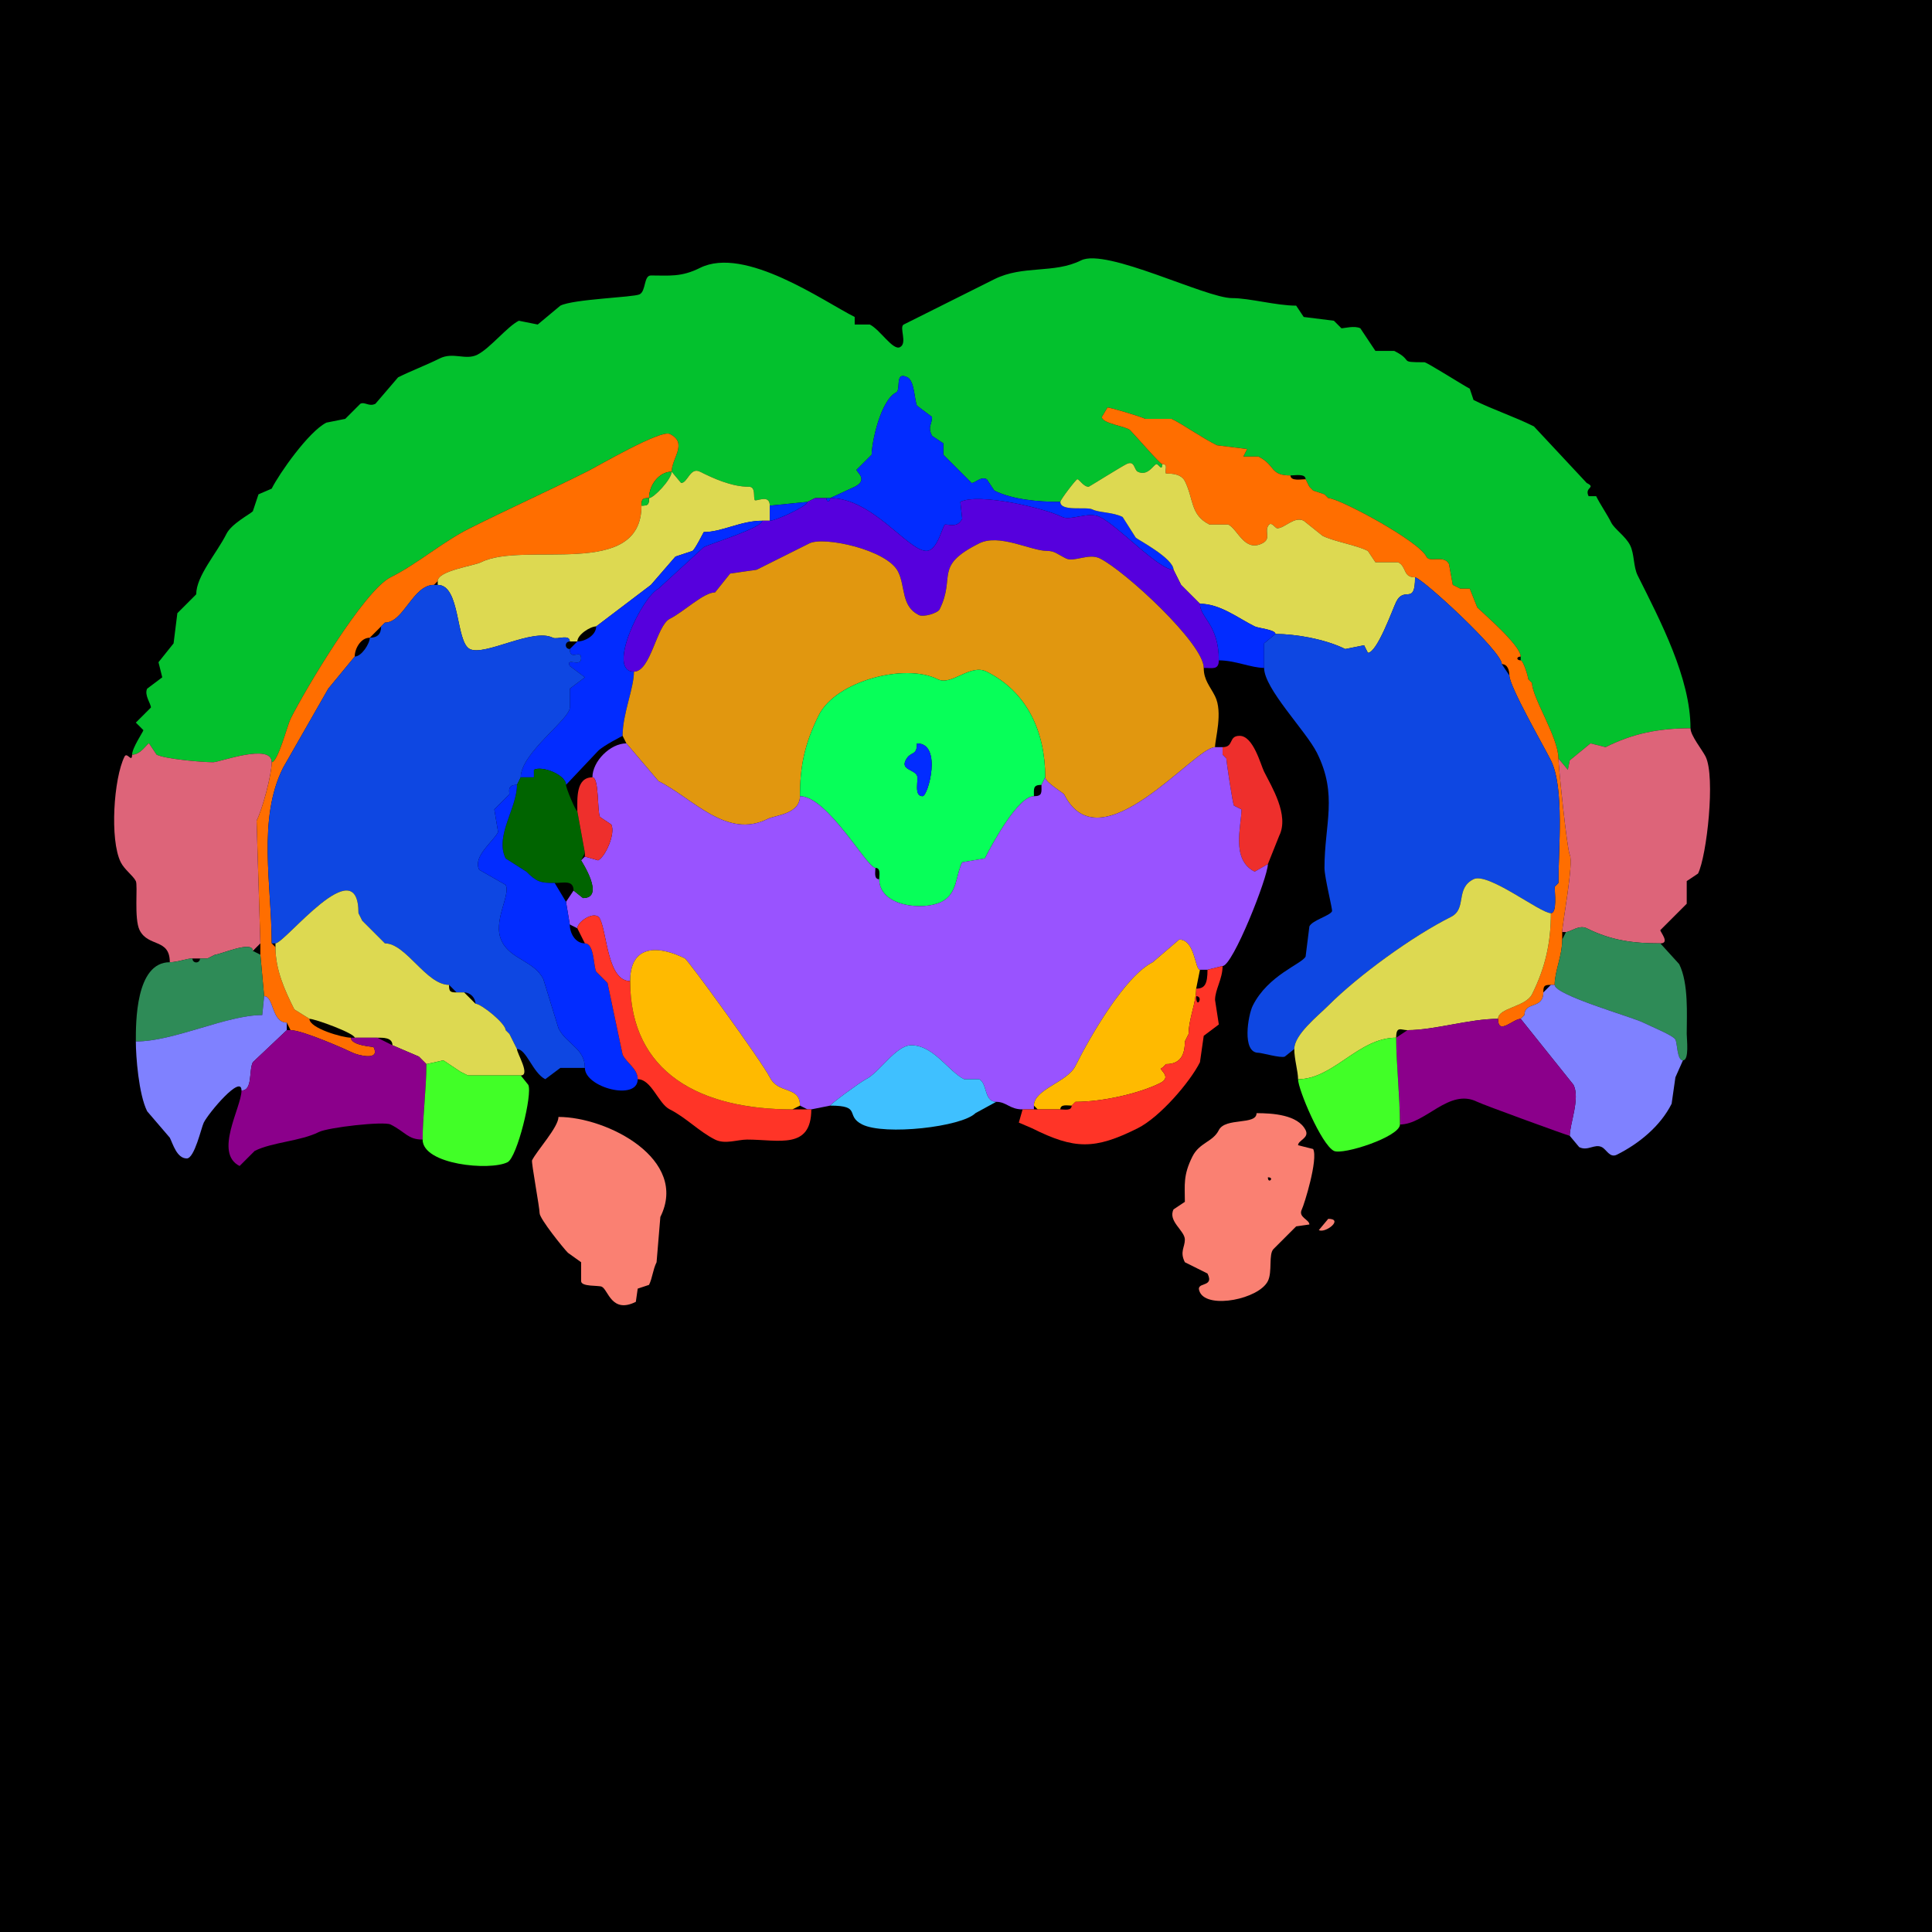 <?xml version="1.0" encoding="UTF-8"?>
<svg xmlns="http://www.w3.org/2000/svg" xmlns:xlink="http://www.w3.org/1999/xlink" width="430px" height="430px" viewBox="0 0 430 430" version="1.1">
<g id="surface1">
<rect x="0" y="0" width="430" height="430" style="fill:rgb(0%,0%,0%);fill-opacity:1;stroke:none;"/>
<path style=" stroke:none;fill-rule:nonzero;fill:rgb(1.176%,75.686%,17.647%);fill-opacity:1;" d="M 29.395 167.969 C 31.395 167.969 32.727 165.449 33.172 165.449 L 34.852 167.969 C 36.777 168.93 44.906 169.648 47.453 169.648 C 48.871 169.648 60.469 165.301 60.469 169.648 C 61.859 169.648 63.973 161.379 64.668 159.992 C 67.887 153.551 81.008 131.453 86.922 128.496 C 92.965 125.477 98.414 120.652 104.562 117.578 C 113.098 113.309 122.023 109.266 130.594 104.98 C 133 103.777 147.047 95.57 149.07 96.582 C 153.188 98.641 149.492 101.887 149.492 104.98 C 149.492 104.98 151.594 107.5 151.594 107.5 C 153.055 107.5 153.602 103.883 155.789 104.98 C 158.574 106.371 162.734 108.34 166.711 108.34 C 168.234 108.34 167.648 110.637 167.969 111.281 C 168.203 111.75 171.328 109.844 171.328 112.539 C 171.328 112.539 179.727 111.699 179.727 111.699 C 179.727 111.699 181.406 110.859 181.406 110.859 C 182.527 110.859 182.805 110.859 183.926 110.859 C 183.926 110.859 184.766 110.859 184.766 110.859 C 184.766 110.859 190.227 108.34 190.227 108.34 C 193.328 106.789 190.645 105.09 190.645 104.562 C 190.645 104.562 194.004 101.203 194.004 101.203 C 194.004 98.512 195.984 89.082 199.461 87.344 C 200.594 86.777 199.023 82.504 201.984 83.984 C 203.547 84.766 203.555 89.227 204.082 90.281 C 204.082 90.281 207.441 92.805 207.441 92.805 C 207.441 94.543 206.383 94.883 207.441 97 C 207.441 97 209.961 98.68 209.961 98.68 C 209.961 98.68 209.961 101.203 209.961 101.203 C 209.961 101.203 216.258 107.5 216.258 107.5 C 217.098 107.5 218.258 105.98 219.617 106.66 C 219.617 106.66 221.297 109.18 221.297 109.18 C 225.367 111.215 231.082 111.699 235.996 111.699 C 235.996 111.215 239.488 106.66 239.773 106.66 C 240.234 106.66 241.121 108.34 242.297 108.34 C 242.383 108.34 249.477 103.91 250.695 103.301 C 252.59 102.352 252.375 104.562 253.211 104.98 C 255.504 106.125 256.789 103.301 257.414 103.301 C 257.863 103.301 258.672 105.016 258.672 103.301 C 258.207 103.301 252.523 96.734 251.531 95.742 C 250.672 94.879 245.234 94.262 245.234 92.805 C 245.234 92.805 246.492 90.703 246.492 90.703 C 246.738 90.582 253.742 92.648 254.891 93.223 C 254.891 93.223 260.773 93.223 260.773 93.223 C 263.59 94.633 267.355 97.355 270.852 99.102 C 270.852 99.102 277.57 99.941 277.57 99.941 C 277.57 99.941 276.727 101.621 276.727 101.621 C 276.727 101.621 280.086 101.621 280.086 101.621 C 283.969 103.559 282.547 105.82 287.227 105.82 C 288.188 105.82 290.586 105.336 290.586 106.66 C 290.586 106.66 291.426 108.34 291.426 108.34 C 291.426 108.34 292.266 109.18 292.266 109.18 C 292.266 109.18 294.785 110.02 294.785 110.02 C 294.785 110.02 295.625 110.859 295.625 110.859 C 297.984 110.859 315.688 120.332 317.461 123.875 C 318.207 125.371 321.406 123.367 322.5 125.555 C 322.5 125.555 323.34 130.176 323.34 130.176 C 323.34 130.176 325.02 131.016 325.02 131.016 C 325.02 131.016 327.117 131.016 327.117 131.016 C 327.117 131.016 328.797 135.215 328.797 135.215 C 329.938 136.352 338.457 143.629 338.457 146.133 C 338.457 146.133 338.457 146.973 338.457 146.973 C 339.02 146.973 340.137 150.609 340.137 151.172 C 340.137 151.172 340.977 152.012 340.977 152.012 C 340.977 155.211 346.855 164.152 346.855 168.809 C 346.855 168.809 348.953 171.328 348.953 171.328 C 348.953 171.328 349.375 169.227 349.375 169.227 C 349.375 169.227 353.992 165.449 353.992 165.449 C 353.992 165.449 357.352 166.289 357.352 166.289 C 363.324 163.301 369 162.09 376.25 162.09 C 376.25 150.984 369.621 138.336 364.492 128.078 C 363.516 126.121 363.777 123.285 362.812 121.359 C 361.816 119.363 359.328 117.746 358.613 116.32 C 357.672 114.434 356.223 112.379 355.254 110.438 C 355.254 110.438 353.574 110.438 353.574 110.438 C 352.543 108.379 355.383 108.613 353.156 107.5 C 353.156 107.5 341.398 94.902 341.398 94.902 C 337.043 92.727 332.234 91.16 327.961 89.023 C 327.961 89.023 327.117 86.504 327.117 86.504 C 325.82 85.855 317.574 80.625 317.039 80.625 C 310.957 80.625 314.863 80.375 310.32 78.105 C 310.32 78.105 306.125 78.105 306.125 78.105 C 306.125 78.105 302.766 73.066 302.766 73.066 C 301.48 72.426 299.168 73.066 298.562 73.066 C 298.562 73.066 296.883 71.387 296.883 71.387 C 296.883 71.387 290.164 70.547 290.164 70.547 C 290.164 70.547 288.484 68.027 288.484 68.027 C 284.043 68.027 278.133 66.348 274.211 66.348 C 268.359 66.348 246.223 55.145 240.617 57.949 C 234.559 60.977 227.715 58.941 221.297 62.148 C 214.883 65.355 207.918 68.84 201.141 72.227 C 200.047 72.773 202.043 76.395 200.305 77.266 C 198.711 78.062 195.926 73.398 193.586 72.227 C 193.586 72.227 190.227 72.227 190.227 72.227 C 190.227 72.227 190.227 70.547 190.227 70.547 C 183.441 67.156 165.797 54.625 155.789 59.629 C 151.621 61.715 148.945 61.309 144.875 61.309 C 143.242 61.309 143.812 64.777 142.352 65.508 C 140.992 66.188 127.676 66.547 124.719 68.027 C 124.719 68.027 119.68 72.227 119.68 72.227 C 119.68 72.227 115.477 71.387 115.477 71.387 C 112.875 72.688 109.066 77.531 106.242 78.945 C 103.609 80.262 100.867 78.273 97.844 79.785 C 94.777 81.316 91.547 82.512 88.602 83.984 C 88.602 83.984 83.562 89.863 83.562 89.863 C 82.109 90.59 81.211 89.359 80.203 89.863 C 80.203 89.863 76.844 93.223 76.844 93.223 C 76.844 93.223 72.648 94.062 72.648 94.062 C 68.707 96.031 62.156 105.387 60.469 108.758 C 60.469 108.758 57.531 110.02 57.531 110.02 C 57.531 110.02 56.27 113.797 56.27 113.797 C 55.594 114.473 51.535 116.547 50.391 118.836 C 48.238 123.145 43.672 128.203 43.672 132.273 C 43.672 132.273 39.473 136.477 39.473 136.477 C 39.473 136.477 38.633 143.195 38.633 143.195 C 38.633 143.195 35.273 147.391 35.273 147.391 C 35.273 147.391 36.113 150.75 36.113 150.75 C 36.113 150.75 32.754 153.273 32.754 153.273 C 32.055 154.676 33.594 156.629 33.594 157.469 C 33.594 157.469 30.234 160.828 30.234 160.828 C 30.234 160.828 31.914 162.508 31.914 162.508 C 31.914 162.801 29.395 166.477 29.395 167.969 Z M 29.395 167.969 "/>
<path style=" stroke:none;fill-rule:nonzero;fill:rgb(0.784%,17.255%,100%);fill-opacity:1;" d="M 235.996 111.699 C 235.996 113.941 241.77 112.695 243.133 113.379 C 244.617 114.121 247.656 113.961 249.852 115.059 L 252.793 119.68 C 253.188 120.074 261.191 124.27 261.191 126.816 C 257.848 126.816 248.953 117.129 244.812 115.059 C 242.242 113.773 238.266 115.984 236.414 115.059 C 232.402 113.051 217.816 109.66 213.742 111.699 C 213.742 111.699 214.16 115.477 214.16 115.477 C 213.16 117.477 211.316 116.738 210.383 116.738 C 209.805 116.738 208.762 122.617 206.18 122.617 C 202.047 122.617 194.25 110.859 184.766 110.859 C 184.766 110.859 190.227 108.34 190.227 108.34 C 193.328 106.789 190.645 105.09 190.645 104.562 C 190.645 104.562 194.004 101.203 194.004 101.203 C 194.004 98.512 195.984 89.082 199.461 87.344 C 200.594 86.777 199.023 82.504 201.984 83.984 C 203.547 84.766 203.555 89.227 204.082 90.281 C 204.082 90.281 207.441 92.805 207.441 92.805 C 207.441 94.543 206.383 94.883 207.441 97 C 207.441 97 209.961 98.68 209.961 98.68 C 209.961 98.68 209.961 101.203 209.961 101.203 C 209.961 101.203 216.258 107.5 216.258 107.5 C 217.098 107.5 218.258 105.98 219.617 106.66 C 219.617 106.66 221.297 109.18 221.297 109.18 C 225.367 111.215 231.082 111.699 235.996 111.699 Z M 235.996 111.699 "/>
<path style=" stroke:none;fill-rule:nonzero;fill:rgb(100%,43.137%,0%);fill-opacity:1;" d="M 333.418 226.758 C 333.418 230.562 336.762 226.758 338.457 226.758 C 338.457 226.758 339.297 225.918 339.297 225.918 C 339.297 222.82 343.496 224.703 343.496 220.879 C 343.496 219.41 343.707 219.199 345.176 219.199 C 345.176 219.199 346.016 219.199 346.016 219.199 C 346.016 216.152 347.695 212.824 347.695 209.121 C 347.695 209.121 347.695 207.441 347.695 207.441 C 347.695 205.695 350.297 192.07 349.375 190.227 C 348.77 189.012 346.855 170.508 346.855 168.809 C 346.855 164.152 340.977 155.211 340.977 152.012 C 340.977 152.012 340.137 151.172 340.137 151.172 C 340.137 150.609 339.02 146.973 338.457 146.973 C 337.461 146.973 337.461 146.133 338.457 146.133 C 338.457 143.629 329.938 136.352 328.797 135.215 C 328.797 135.215 327.117 131.016 327.117 131.016 C 327.117 131.016 325.02 131.016 325.02 131.016 C 325.02 131.016 323.34 130.176 323.34 130.176 C 323.34 130.176 322.5 125.555 322.5 125.555 C 321.406 123.367 318.207 125.371 317.461 123.875 C 315.688 120.332 297.984 110.859 295.625 110.859 C 295.625 110.859 294.785 110.02 294.785 110.02 C 294.785 110.02 292.266 109.18 292.266 109.18 C 292.266 109.18 291.426 108.34 291.426 108.34 C 291.426 108.34 290.586 106.66 290.586 106.66 C 289.625 106.66 287.227 107.145 287.227 105.82 C 282.547 105.82 283.969 103.559 280.086 101.621 C 280.086 101.621 276.727 101.621 276.727 101.621 C 276.727 101.621 277.57 99.941 277.57 99.941 C 277.57 99.941 270.852 99.102 270.852 99.102 C 267.355 97.355 263.59 94.633 260.773 93.223 C 260.773 93.223 254.891 93.223 254.891 93.223 C 253.742 92.648 246.738 90.582 246.492 90.703 C 246.492 90.703 245.234 92.805 245.234 92.805 C 245.234 94.262 250.672 94.879 251.531 95.742 C 252.523 96.734 258.207 103.301 258.672 103.301 C 260.152 103.301 259.125 104.629 259.512 105.398 C 259.539 105.457 262.707 105.074 263.711 107.078 C 265.719 111.094 264.883 114.594 269.172 116.738 C 269.172 116.738 273.367 116.738 273.367 116.738 C 275.527 117.816 276.961 122.922 280.93 120.938 C 282.93 119.938 281.492 118.547 282.188 117.156 C 282.902 115.73 283.742 117.578 284.289 117.578 C 285.934 117.578 288.051 114.84 290.164 115.898 C 290.164 115.898 294.367 119.258 294.367 119.258 C 296.934 120.543 301.734 121.262 304.445 122.617 C 304.445 122.617 306.125 125.137 306.125 125.137 C 306.125 125.137 311.164 125.137 311.164 125.137 C 313.141 126.125 312.184 128.496 314.941 128.496 C 316.316 128.496 334.258 144.922 334.258 147.812 C 335.582 147.812 335.938 149.293 335.938 150.332 C 335.938 152.785 343.605 166.086 345.176 169.227 C 348.203 175.281 346.855 188.973 346.855 196.523 C 346.855 196.523 346.016 197.363 346.016 197.363 C 346.016 198.543 346.617 203.242 345.176 203.242 C 345.176 209.668 344 215.25 340.977 221.297 C 339.562 224.129 333.418 224.309 333.418 226.758 Z M 333.418 226.758 "/>
<path style=" stroke:none;fill-rule:nonzero;fill:rgb(100%,43.137%,0%);fill-opacity:1;" d="M 64.668 229.277 C 67.398 229.277 77.375 233.742 78.523 234.316 C 79.453 234.781 84.762 236.293 83.145 233.055 C 83.094 232.953 78.105 232.73 78.105 230.957 C 76.262 230.957 68.867 228.859 68.867 226.758 C 68.867 226.758 65.508 224.656 65.508 224.656 C 63.395 220.434 61.309 215.914 61.309 210.801 C 61.309 210.801 60.469 209.961 60.469 209.961 C 60.469 197.094 57.281 182.32 62.988 170.906 C 62.988 170.906 73.066 153.273 73.066 153.273 C 73.066 153.273 78.945 146.133 78.945 146.133 C 78.945 144.449 80.23 141.934 82.305 141.934 C 82.305 141.934 84.824 139.414 84.824 139.414 C 84.824 139.414 85.664 138.574 85.664 138.574 C 89.875 138.574 91.871 130.176 96.582 130.176 C 96.582 130.176 97.422 129.336 97.422 129.336 C 97.422 127.016 105.441 125.957 107.078 125.137 C 116.676 120.34 142.773 129.133 142.773 112.539 C 142.773 111.07 142.984 110.859 144.453 110.859 C 144.453 107.914 146.723 104.98 149.492 104.98 C 149.492 101.887 153.188 98.641 149.07 96.582 C 147.047 95.57 133 103.777 130.594 104.98 C 122.023 109.266 113.098 113.309 104.562 117.578 C 98.414 120.652 92.965 125.477 86.922 128.496 C 81.008 131.453 67.887 153.551 64.668 159.992 C 63.973 161.379 61.859 169.648 60.469 169.648 C 60.469 172.426 58.434 180.016 57.109 182.664 C 57.109 182.664 57.949 209.961 57.949 209.961 C 57.949 209.961 57.949 212.48 57.949 212.48 C 57.949 212.48 58.789 221.719 58.789 221.719 C 60.98 221.719 60.398 227.598 63.828 227.598 C 63.828 227.598 64.668 229.277 64.668 229.277 Z M 64.668 229.277 "/>
<path style=" stroke:none;fill-rule:nonzero;fill:rgb(86.667%,85.098%,31.765%);fill-opacity:1;" d="M 267.07 134.375 C 271.535 134.375 275.535 137.559 279.25 139.414 C 280.074 139.828 283.867 140.129 283.867 141.094 C 288.18 141.094 294.887 142.195 299.406 144.453 C 299.406 144.453 303.602 143.613 303.602 143.613 C 303.602 143.613 304.445 145.293 304.445 145.293 C 306.523 145.293 310.023 135.391 310.742 133.953 C 312.57 130.297 314.941 134.891 314.941 128.496 C 312.184 128.496 313.141 126.125 311.164 125.137 C 311.164 125.137 306.125 125.137 306.125 125.137 C 306.125 125.137 304.445 122.617 304.445 122.617 C 301.734 121.262 296.934 120.543 294.367 119.258 C 294.367 119.258 290.164 115.898 290.164 115.898 C 288.051 114.84 285.934 117.578 284.289 117.578 C 283.742 117.578 282.902 115.73 282.188 117.156 C 281.492 118.547 282.93 119.938 280.93 120.938 C 276.961 122.922 275.527 117.816 273.367 116.738 C 273.367 116.738 269.172 116.738 269.172 116.738 C 264.883 114.594 265.719 111.094 263.711 107.078 C 262.707 105.074 259.539 105.457 259.512 105.398 C 259.125 104.629 260.152 103.301 258.672 103.301 C 258.672 105.016 257.863 103.301 257.414 103.301 C 256.789 103.301 255.504 106.125 253.211 104.98 C 252.375 104.562 252.59 102.352 250.695 103.301 C 249.477 103.91 242.383 108.34 242.297 108.34 C 241.121 108.34 240.234 106.66 239.773 106.66 C 239.488 106.66 235.996 111.215 235.996 111.699 C 235.996 113.941 241.77 112.695 243.133 113.379 C 244.617 114.121 247.656 113.961 249.852 115.059 C 249.852 115.059 252.793 119.68 252.793 119.68 C 253.188 120.074 261.191 124.27 261.191 126.816 C 261.191 126.816 262.871 130.176 262.871 130.176 C 262.871 130.176 263.711 131.016 263.711 131.016 C 263.711 131.016 264.551 131.855 264.551 131.855 C 264.551 131.855 265.391 132.695 265.391 132.695 C 265.391 132.695 267.07 134.375 267.07 134.375 Z M 267.07 134.375 "/>
<path style=" stroke:none;fill-rule:nonzero;fill:rgb(1.176%,75.686%,17.647%);fill-opacity:1;" d="M 149.492 104.98 C 146.723 104.98 144.453 107.914 144.453 110.859 C 145.523 110.859 149.492 106.656 149.492 104.98 Z M 149.492 104.98 "/>
<path style=" stroke:none;fill-rule:nonzero;fill:rgb(86.667%,85.098%,31.765%);fill-opacity:1;" d="M 126.816 142.773 L 128.496 142.773 C 128.496 141.254 131.383 139.414 132.695 139.414 C 132.695 139.414 144.875 130.176 144.875 130.176 C 144.875 130.176 150.332 123.875 150.332 123.875 C 150.332 123.875 154.109 122.617 154.109 122.617 C 154.664 122.34 156.613 118.418 156.633 118.418 C 160.746 118.418 164.801 115.898 169.648 115.898 C 169.648 115.898 171.328 115.898 171.328 115.898 C 171.328 115.898 171.328 112.539 171.328 112.539 C 171.328 109.844 168.203 111.75 167.969 111.281 C 167.648 110.637 168.234 108.34 166.711 108.34 C 162.734 108.34 158.574 106.371 155.789 104.98 C 153.602 103.883 153.055 107.5 151.594 107.5 C 151.594 107.5 149.492 104.98 149.492 104.98 C 149.492 106.656 145.523 110.859 144.453 110.859 C 144.453 112.328 144.242 112.539 142.773 112.539 C 142.773 129.133 116.676 120.34 107.078 125.137 C 105.441 125.957 97.422 127.016 97.422 129.336 C 97.422 129.336 97.422 130.176 97.422 130.176 C 102.527 130.176 101.387 142.867 104.562 144.453 C 107.871 146.109 118.578 139.703 123.039 141.934 C 124 142.414 126.816 141.039 126.816 142.773 Z M 126.816 142.773 "/>
<path style=" stroke:none;fill-rule:nonzero;fill:rgb(1.176%,75.686%,17.647%);fill-opacity:1;" d="M 144.453 110.859 C 142.984 110.859 142.773 111.07 142.773 112.539 C 144.242 112.539 144.453 112.328 144.453 110.859 Z M 144.453 110.859 "/>
<path style=" stroke:none;fill-rule:nonzero;fill:rgb(0.784%,17.255%,100%);fill-opacity:1;" d="M 181.406 110.859 L 179.727 111.699 C 179.727 111.699 181.406 110.859 181.406 110.859 Z M 181.406 110.859 "/>
<path style=" stroke:none;fill-rule:nonzero;fill:rgb(33.725%,0%,86.667%);fill-opacity:1;" d="M 267.91 148.652 C 267.91 143.254 250.43 127.105 244.812 124.297 C 242.312 123.047 239.047 125.191 237.258 124.297 C 235.219 123.277 234.723 122.617 233.055 122.617 C 229.441 122.617 222.422 118.695 217.938 120.938 C 207.691 126.062 212.805 128.27 209.121 135.633 C 208.711 136.453 205.562 137.426 204.5 136.895 C 200.516 134.902 201.562 130.598 199.883 127.234 C 197.441 122.355 183.375 119.324 180.148 120.938 C 176.188 122.918 172.379 124.82 168.391 126.816 L 162.508 127.656 L 159.148 131.855 C 156.59 131.855 152.227 136.156 149.07 137.734 C 146.102 139.219 144.867 149.492 141.094 149.492 C 134.863 149.492 142.855 132.863 146.555 131.016 C 146.555 131.016 156.633 121.777 156.633 121.777 C 158.371 120.906 169.648 117.469 169.648 115.898 C 169.648 115.898 171.328 115.898 171.328 115.898 C 172.699 115.898 179.727 112.625 179.727 111.699 C 179.727 111.699 181.406 110.859 181.406 110.859 C 182.527 110.859 182.805 110.859 183.926 110.859 C 183.926 111.855 184.766 111.855 184.766 110.859 C 194.25 110.859 202.047 122.617 206.18 122.617 C 208.762 122.617 209.805 116.738 210.383 116.738 C 211.316 116.738 213.16 117.477 214.16 115.477 C 214.16 115.477 213.742 111.699 213.742 111.699 C 217.816 109.66 232.402 113.051 236.414 115.059 C 238.266 115.984 242.242 113.773 244.812 115.059 C 248.953 117.129 257.848 126.816 261.191 126.816 C 261.191 126.816 262.871 130.176 262.871 130.176 C 262.871 130.176 263.711 131.016 263.711 131.016 C 263.711 131.016 264.551 131.855 264.551 131.855 C 264.551 131.855 265.391 132.695 265.391 132.695 C 265.391 132.695 267.07 134.375 267.07 134.375 C 267.07 137.535 271.27 138.902 271.27 146.973 C 271.27 149.191 269.738 148.652 267.91 148.652 Z M 267.91 148.652 "/>
<path style=" stroke:none;fill-rule:nonzero;fill:rgb(0.784%,17.255%,100%);fill-opacity:1;" d="M 183.926 110.859 L 184.766 110.859 C 184.766 111.855 183.926 111.855 183.926 110.859 Z M 183.926 110.859 "/>
<path style=" stroke:none;fill-rule:nonzero;fill:rgb(0.784%,17.255%,100%);fill-opacity:1;" d="M 171.328 112.539 L 171.328 115.898 C 172.699 115.898 179.727 112.625 179.727 111.699 C 179.727 111.699 171.328 112.539 171.328 112.539 Z M 171.328 112.539 "/>
<path style=" stroke:none;fill-rule:nonzero;fill:rgb(0.784%,17.255%,100%);fill-opacity:1;" d="M 115.898 173.008 L 118.836 173.008 L 118.836 171.328 C 120.762 170.367 125.977 172.496 125.977 174.688 C 125.977 174.688 133.117 167.129 133.117 167.129 C 134.352 165.895 138.574 163.789 138.574 163.77 C 138.574 158.824 141.094 153.234 141.094 149.492 C 134.863 149.492 142.855 132.863 146.555 131.016 C 146.555 131.016 156.633 121.777 156.633 121.777 C 158.371 120.906 169.648 117.469 169.648 115.898 C 164.801 115.898 160.746 118.418 156.633 118.418 C 156.613 118.418 154.664 122.34 154.109 122.617 C 154.109 122.617 150.332 123.875 150.332 123.875 C 150.332 123.875 144.875 130.176 144.875 130.176 C 144.875 130.176 132.695 139.414 132.695 139.414 C 132.695 141.352 130.277 142.773 128.496 142.773 C 128.496 142.773 126.816 144.453 126.816 144.453 C 126.816 147.258 129.336 144.324 129.336 146.555 C 129.336 148.621 125.797 146.191 126.816 148.234 C 126.816 148.234 130.176 150.75 130.176 150.75 C 130.176 150.75 126.816 153.273 126.816 153.273 C 126.816 154.418 126.816 156.324 126.816 157.469 C 126.816 160.117 115.898 167.586 115.898 173.008 Z M 115.898 173.008 "/>
<path style=" stroke:none;fill-rule:nonzero;fill:rgb(88.235%,59.216%,5.882%);fill-opacity:1;" d="M 232.637 173.008 C 232.637 162.836 228.598 153.984 219.617 149.492 C 215.906 147.637 211.809 152.727 208.703 151.172 C 201.406 147.523 186.039 151.566 182.246 159.148 C 178.934 165.777 178.047 170.945 178.047 177.207 C 178.047 181.223 172.492 181.453 170.906 182.246 C 161.691 186.855 154.289 177.715 146.555 173.848 C 146.555 173.848 139.414 165.449 139.414 165.449 C 139.414 165.449 138.574 163.77 138.574 163.77 C 138.574 158.824 141.094 153.234 141.094 149.492 C 144.867 149.492 146.102 139.219 149.07 137.734 C 152.227 136.156 156.59 131.855 159.148 131.855 C 159.148 131.855 162.508 127.656 162.508 127.656 C 162.508 127.656 168.391 126.816 168.391 126.816 C 172.379 124.82 176.188 122.918 180.148 120.938 C 183.375 119.324 197.441 122.355 199.883 127.234 C 201.562 130.598 200.516 134.902 204.5 136.895 C 205.562 137.426 208.711 136.453 209.121 135.633 C 212.805 128.27 207.691 126.062 217.938 120.938 C 222.422 118.695 229.441 122.617 233.055 122.617 C 234.723 122.617 235.219 123.277 237.258 124.297 C 239.047 125.191 242.312 123.047 244.812 124.297 C 250.43 127.105 267.91 143.254 267.91 148.652 C 267.91 151.371 269.324 152.738 270.43 154.953 C 272.223 158.539 270.43 164.441 270.43 166.289 C 265.832 166.289 244.906 192.926 236.836 176.789 C 236.699 176.512 232.637 174.109 232.637 173.008 Z M 232.637 173.008 "/>
<path style=" stroke:none;fill-rule:nonzero;fill:rgb(5.49%,27.843%,88.627%);fill-opacity:1;" d="M 345.176 203.242 C 342.781 203.242 331.203 194.062 327.961 195.684 C 323.805 197.762 326.59 202.246 322.922 204.082 C 314.398 208.344 302.367 217.074 295.625 223.82 C 293.309 226.133 288.066 230.258 288.066 233.477 C 288.066 233.477 285.969 235.156 285.969 235.156 C 285.133 235.574 280.82 234.316 280.086 234.316 C 276.328 234.316 277.781 225.91 278.828 223.82 C 282.242 216.992 289.758 214.555 290.586 212.898 C 290.586 212.898 291.426 206.18 291.426 206.18 C 292.125 204.785 295.949 203.855 296.465 202.82 C 296.633 202.488 294.785 195.312 294.785 193.164 C 294.785 183.383 297.812 176.961 293.105 167.547 C 290.68 162.695 281.348 153.289 281.348 148.652 C 281.348 148.652 281.348 143.195 281.348 143.195 C 281.348 143.195 283.867 141.094 283.867 141.094 C 288.18 141.094 294.887 142.195 299.406 144.453 C 299.406 144.453 303.602 143.613 303.602 143.613 C 303.602 143.613 304.445 145.293 304.445 145.293 C 306.523 145.293 310.023 135.391 310.742 133.953 C 312.57 130.297 314.941 134.891 314.941 128.496 C 316.316 128.496 334.258 144.922 334.258 147.812 C 334.258 147.812 335.938 150.332 335.938 150.332 C 335.938 152.785 343.605 166.086 345.176 169.227 C 348.203 175.281 346.855 188.973 346.855 196.523 C 346.855 196.523 346.016 197.363 346.016 197.363 C 346.016 198.543 346.617 203.242 345.176 203.242 Z M 345.176 203.242 "/>
<path style=" stroke:none;fill-rule:nonzero;fill:rgb(5.49%,27.843%,88.627%);fill-opacity:1;" d="M 115.059 233.477 C 117.18 233.477 118.574 238.805 121.359 240.195 L 124.719 237.676 C 126.027 237.676 128.82 237.676 130.176 237.676 C 130.176 233.309 126.082 232.426 124.297 228.859 C 124.297 228.859 120.938 217.938 120.938 217.938 C 118.898 213.859 113.719 213.582 111.699 209.539 C 109.484 205.109 113.723 199.309 112.539 196.945 C 112.539 196.945 106.66 193.586 106.66 193.586 C 105.168 190.602 109.781 187.344 110.859 185.188 C 110.859 185.188 110.02 180.148 110.02 180.148 C 110.02 180.148 113.379 176.789 113.379 176.789 C 113.379 176.094 112.848 174.688 115.059 174.688 C 115.059 174.688 115.898 173.008 115.898 173.008 C 115.898 167.586 126.816 160.117 126.816 157.469 C 126.816 156.324 126.816 154.418 126.816 153.273 C 126.816 153.273 130.176 150.75 130.176 150.75 C 130.176 150.75 126.816 148.234 126.816 148.234 C 125.797 146.191 129.336 148.621 129.336 146.555 C 129.336 144.324 126.816 147.258 126.816 144.453 C 125.641 144.453 125.641 142.773 126.816 142.773 C 126.816 141.039 124 142.414 123.039 141.934 C 118.578 139.703 107.871 146.109 104.562 144.453 C 101.387 142.867 102.527 130.176 97.422 130.176 C 97.422 130.176 96.582 130.176 96.582 130.176 C 91.871 130.176 89.875 138.574 85.664 138.574 C 85.664 138.574 84.824 139.414 84.824 139.414 C 84.824 141.129 84.02 141.934 82.305 141.934 C 82.305 143.246 80.465 146.133 78.945 146.133 C 78.945 146.133 73.066 153.273 73.066 153.273 C 73.066 153.273 62.988 170.906 62.988 170.906 C 57.281 182.32 60.469 197.094 60.469 209.961 C 60.469 209.961 61.309 209.961 61.309 209.961 C 63.426 209.961 79.785 188.797 79.785 203.242 C 79.785 203.242 80.625 204.922 80.625 204.922 C 80.625 204.922 84.824 209.121 84.824 209.121 C 84.824 209.121 85.664 209.961 85.664 209.961 C 90.383 209.961 94.844 219.199 99.941 219.199 C 99.941 219.199 101.621 220.879 101.621 220.879 C 101.621 220.879 103.301 220.879 103.301 220.879 C 104.691 220.879 105.82 222.105 105.82 223.398 C 107.094 223.398 112.539 227.781 112.539 229.277 C 112.539 229.277 113.379 230.117 113.379 230.117 C 113.379 230.117 115.059 233.477 115.059 233.477 Z M 115.059 233.477 "/>
<path style=" stroke:none;fill-rule:nonzero;fill:rgb(0.784%,17.255%,100%);fill-opacity:1;" d="M 262.871 130.176 L 263.711 131.016 C 263.711 131.016 262.871 130.176 262.871 130.176 Z M 262.871 130.176 "/>
<path style=" stroke:none;fill-rule:nonzero;fill:rgb(0.784%,17.255%,100%);fill-opacity:1;" d="M 264.551 131.855 L 265.391 132.695 C 265.391 132.695 264.551 131.855 264.551 131.855 Z M 264.551 131.855 "/>
<path style=" stroke:none;fill-rule:nonzero;fill:rgb(0.784%,17.255%,100%);fill-opacity:1;" d="M 271.27 146.973 C 274.941 146.973 278.461 148.652 281.348 148.652 C 281.348 148.652 281.348 143.195 281.348 143.195 C 281.348 143.195 283.867 141.094 283.867 141.094 C 283.867 140.129 280.074 139.828 279.25 139.414 C 275.535 137.559 271.535 134.375 267.07 134.375 C 267.07 137.535 271.27 138.902 271.27 146.973 Z M 271.27 146.973 "/>
<path style=" stroke:none;fill-rule:evenodd;fill:rgb(2.745%,100%,34.902%);fill-opacity:1;" d="M 204.082 165.449 C 204.082 168.441 202.668 167.016 201.562 169.227 C 200.512 171.328 203.414 171.25 204.082 172.586 C 204.535 173.492 203.25 177.207 205.344 177.207 C 206.555 177.207 209.812 165.449 204.082 165.449 M 194.844 193.164 C 196.082 193.164 195.684 194.805 195.684 195.684 C 195.684 201.816 205.547 202.719 209.539 200.723 C 213.18 198.902 212.648 194.93 214.16 191.906 C 214.16 191.906 219.199 191.062 219.199 191.062 C 220.855 187.754 226.625 177.207 230.117 177.207 C 230.117 175.523 229.871 174.688 231.797 174.688 C 231.797 174.688 232.637 173.008 232.637 173.008 C 232.637 162.836 228.598 153.984 219.617 149.492 C 215.906 147.637 211.809 152.727 208.703 151.172 C 201.406 147.523 186.039 151.566 182.246 159.148 C 178.934 165.777 178.047 170.945 178.047 177.207 C 184.18 177.207 192.945 193.164 194.844 193.164 Z M 194.844 193.164 "/>
<path style=" stroke:none;fill-rule:nonzero;fill:rgb(86.667%,39.216%,47.451%);fill-opacity:1;" d="M 348.535 207.441 C 349.539 207.441 351.449 205.75 353.156 206.602 C 358.734 209.391 363.684 209.961 369.531 209.961 C 371.738 209.961 369.531 207.449 369.531 207.023 C 369.531 207.023 375.41 201.141 375.41 201.141 C 375.41 201.141 375.41 196.102 375.41 196.102 C 375.41 196.102 377.93 194.422 377.93 194.422 C 379.871 190.539 381.84 172.848 379.609 168.391 C 378.848 166.867 376.25 163.707 376.25 162.09 C 369 162.09 363.324 163.301 357.352 166.289 C 357.352 166.289 353.992 165.449 353.992 165.449 C 353.992 165.449 349.375 169.227 349.375 169.227 C 349.375 169.227 348.953 171.328 348.953 171.328 C 348.953 171.328 346.855 168.809 346.855 168.809 C 346.855 170.508 348.77 189.012 349.375 190.227 C 350.297 192.07 347.695 205.695 347.695 207.441 C 347.695 207.441 348.535 207.441 348.535 207.441 Z M 348.535 207.441 "/>
<path style=" stroke:none;fill-rule:nonzero;fill:rgb(93.333%,18.431%,17.255%);fill-opacity:1;" d="M 272.949 168.809 C 272.949 169.539 274.324 178.691 274.629 179.305 L 276.309 180.148 C 276.309 183.863 273.902 191.332 279.25 194.004 L 282.188 192.324 C 282.188 192.324 284.707 186.023 284.707 186.023 C 287 181.438 283.008 175.07 281.348 171.75 C 280.582 170.215 278.965 163.77 275.891 163.77 C 273.332 163.77 274.719 166.289 272.109 166.289 C 272.109 166.289 272.109 167.969 272.109 167.969 C 272.109 167.969 272.949 168.809 272.949 168.809 Z M 272.949 168.809 "/>
<path style=" stroke:none;fill-rule:nonzero;fill:rgb(86.667%,39.216%,47.451%);fill-opacity:1;" d="M 44.512 213.32 L 46.191 213.32 C 46.191 213.32 47.871 212.48 47.871 212.48 C 49 212.48 56.27 209.207 56.27 211.641 C 56.27 211.641 57.949 209.961 57.949 209.961 C 57.949 209.961 57.109 182.664 57.109 182.664 C 58.434 180.016 60.469 172.426 60.469 169.648 C 60.469 165.301 48.871 169.648 47.453 169.648 C 44.906 169.648 36.777 168.93 34.852 167.969 C 34.852 167.969 33.172 165.449 33.172 165.449 C 32.727 165.449 31.395 167.969 29.395 167.969 C 29.395 169.914 28.277 167.266 27.715 168.391 C 25.312 173.191 24.387 186.926 26.875 191.906 C 27.703 193.562 29.637 194.906 30.234 196.102 C 30.715 197.062 29.793 204.461 31.074 207.023 C 32.988 210.852 37.793 208.793 37.793 214.16 C 39.578 214.16 41.52 213.32 42.832 213.32 C 42.832 213.32 44.512 213.32 44.512 213.32 Z M 44.512 213.32 "/>
<path style=" stroke:none;fill-rule:nonzero;fill:rgb(60%,32.549%,100%);fill-opacity:1;" d="M 227.598 246.914 L 230.117 246.914 C 230.117 246.914 230.117 246.074 230.117 246.074 C 230.117 242.43 237.539 240.887 239.355 237.258 C 242.586 230.793 250.34 217.277 256.57 214.16 C 256.57 214.16 262.453 209.121 262.453 209.121 C 266.004 209.121 265.918 215.84 267.07 215.84 C 267.07 215.84 268.75 215.84 268.75 215.84 C 268.75 215.84 272.109 215 272.109 215 C 274.371 215 282.188 195.266 282.188 192.324 C 282.188 192.324 279.25 194.004 279.25 194.004 C 273.902 191.332 276.309 183.863 276.309 180.148 C 276.309 180.148 274.629 179.305 274.629 179.305 C 274.324 178.691 272.949 169.539 272.949 168.809 C 272.949 168.809 272.109 167.969 272.109 167.969 C 272.109 167.969 272.109 166.289 272.109 166.289 C 272.109 166.289 270.43 166.289 270.43 166.289 C 265.832 166.289 244.906 192.926 236.836 176.789 C 236.699 176.512 232.637 174.109 232.637 173.008 C 232.637 173.008 231.797 174.688 231.797 174.688 C 231.797 176.371 232.043 177.207 230.117 177.207 C 226.625 177.207 220.855 187.754 219.199 191.062 C 219.199 191.062 214.16 191.906 214.16 191.906 C 212.648 194.93 213.18 198.902 209.539 200.723 C 205.547 202.719 195.684 201.816 195.684 195.684 C 194.445 195.684 194.844 194.043 194.844 193.164 C 192.945 193.164 184.18 177.207 178.047 177.207 C 178.047 181.223 172.492 181.453 170.906 182.246 C 161.691 186.855 154.289 177.715 146.555 173.848 C 146.555 173.848 139.414 165.449 139.414 165.449 C 135.863 165.449 131.855 169.41 131.855 173.008 C 133.367 173.008 132.902 180.562 133.535 181.828 C 133.535 181.828 136.055 183.508 136.055 183.508 C 137.043 185.484 134.785 190.648 133.117 191.484 C 133.117 191.484 130.176 190.645 130.176 190.645 C 130.176 190.645 129.336 191.484 129.336 191.484 C 129.336 191.539 134.855 199.883 129.758 199.883 C 129.758 199.883 127.656 198.203 127.656 198.203 C 127.656 198.203 125.977 200.723 125.977 200.723 C 125.977 200.723 126.816 205.762 126.816 205.762 C 126.816 205.762 128.496 206.602 128.496 206.602 C 128.496 205.078 132.516 202.461 133.535 204.5 C 135.129 207.691 135.195 218.359 140.254 218.359 C 140.254 210.055 146.711 210.461 152.43 213.32 C 153.195 213.703 169.668 236.457 171.328 239.773 C 173.25 243.621 178.047 241.625 178.047 246.074 C 178.047 246.074 179.727 246.914 179.727 246.914 C 179.727 246.914 180.566 246.914 180.566 246.914 C 180.566 246.914 184.766 246.074 184.766 246.074 C 184.766 245.785 191.402 240.867 192.742 240.195 C 195.777 238.68 199.375 232.637 202.82 232.637 C 207.793 232.637 211.059 238.434 214.578 240.195 C 214.578 240.195 217.938 240.195 217.938 240.195 C 219.789 241.121 218.973 245.234 221.719 245.234 C 224.059 245.234 224.691 246.914 227.598 246.914 Z M 227.598 246.914 "/>
<path style=" stroke:none;fill-rule:nonzero;fill:rgb(0.784%,17.255%,100%);fill-opacity:1;" d="M 204.082 165.449 C 204.082 168.441 202.668 167.016 201.562 169.227 C 200.512 171.328 203.414 171.25 204.082 172.586 C 204.535 173.492 203.25 177.207 205.344 177.207 C 206.555 177.207 209.812 165.449 204.082 165.449 Z M 204.082 165.449 "/>
<path style=" stroke:none;fill-rule:nonzero;fill:rgb(0%,39.216%,0%);fill-opacity:1;" d="M 123.457 196.523 C 125.398 196.523 127.656 195.793 127.656 198.203 C 127.656 198.203 129.758 199.883 129.758 199.883 C 134.855 199.883 129.336 191.539 129.336 191.484 C 129.336 191.484 130.176 189.805 130.176 189.805 C 130.176 189.805 128.496 180.566 128.496 180.566 C 128.137 180.566 125.977 175.434 125.977 174.688 C 125.977 172.496 120.762 170.367 118.836 171.328 C 118.836 171.328 118.836 173.008 118.836 173.008 C 118.836 173.008 115.898 173.008 115.898 173.008 C 115.898 173.008 115.059 174.688 115.059 174.688 C 115.059 179.902 110.062 186.113 112.539 191.062 C 112.539 191.062 117.156 194.004 117.156 194.004 C 119.461 196.305 120.285 196.523 123.457 196.523 Z M 123.457 196.523 "/>
<path style=" stroke:none;fill-rule:nonzero;fill:rgb(93.333%,18.431%,17.255%);fill-opacity:1;" d="M 130.176 189.805 L 130.176 190.645 C 130.176 190.645 133.117 191.484 133.117 191.484 C 134.785 190.648 137.043 185.484 136.055 183.508 C 136.055 183.508 133.535 181.828 133.535 181.828 C 132.902 180.562 133.367 173.008 131.855 173.008 C 128.133 173.008 128.496 177.766 128.496 180.566 C 128.496 180.566 130.176 189.805 130.176 189.805 Z M 130.176 189.805 "/>
<path style=" stroke:none;fill-rule:nonzero;fill:rgb(0.784%,17.255%,100%);fill-opacity:1;" d="M 130.176 237.676 C 130.176 242.066 141.934 245.117 141.934 240.195 C 141.934 237.855 139.555 236.699 138.574 234.734 C 138.574 234.734 135.215 218.781 135.215 218.781 C 135.215 218.781 132.695 216.258 132.695 216.258 C 132.051 214.969 132.297 209.961 130.176 209.961 C 128.035 209.961 126.816 207.703 126.816 205.762 C 126.816 205.762 125.977 200.723 125.977 200.723 C 125.977 200.723 123.457 196.523 123.457 196.523 C 120.285 196.523 119.461 196.305 117.156 194.004 C 117.156 194.004 112.539 191.062 112.539 191.062 C 110.062 186.113 115.059 179.902 115.059 174.688 C 112.848 174.688 113.379 176.094 113.379 176.789 C 113.379 176.789 110.02 180.148 110.02 180.148 C 110.02 180.148 110.859 185.188 110.859 185.188 C 109.781 187.344 105.168 190.602 106.66 193.586 C 106.66 193.586 112.539 196.945 112.539 196.945 C 113.723 199.309 109.484 205.109 111.699 209.539 C 113.719 213.582 118.898 213.859 120.938 217.938 C 120.938 217.938 124.297 228.859 124.297 228.859 C 126.082 232.426 130.176 233.309 130.176 237.676 Z M 130.176 237.676 "/>
<path style=" stroke:none;fill-rule:nonzero;fill:rgb(86.667%,85.098%,31.765%);fill-opacity:1;" d="M 288.066 233.477 C 288.066 235.75 288.906 238.434 288.906 240.195 C 296.797 240.195 302.316 230.957 310.742 230.957 C 310.742 228.258 311.824 229.277 313.262 229.277 C 319.312 229.277 326.98 226.758 333.418 226.758 C 333.418 224.309 339.562 224.129 340.977 221.297 C 344 215.25 345.176 209.668 345.176 203.242 C 342.781 203.242 331.203 194.062 327.961 195.684 C 323.805 197.762 326.59 202.246 322.922 204.082 C 314.398 208.344 302.367 217.074 295.625 223.82 C 293.309 226.133 288.066 230.258 288.066 233.477 Z M 288.066 233.477 "/>
<path style=" stroke:none;fill-rule:nonzero;fill:rgb(86.667%,39.216%,47.451%);fill-opacity:1;" d="M 346.855 196.523 L 346.016 197.363 C 346.016 197.363 346.855 196.523 346.855 196.523 Z M 346.855 196.523 "/>
<path style=" stroke:none;fill-rule:nonzero;fill:rgb(86.667%,85.098%,31.765%);fill-opacity:1;" d="M 104.141 239.355 C 108.148 239.355 111.98 239.355 115.898 239.355 C 118.137 239.355 115.059 234.465 115.059 233.477 C 115.059 233.477 113.379 230.117 113.379 230.117 C 113.379 230.117 112.539 229.277 112.539 229.277 C 112.539 227.781 107.094 223.398 105.82 223.398 C 105.82 223.398 103.301 220.879 103.301 220.879 C 103.301 220.879 101.621 220.879 101.621 220.879 C 100.152 220.879 99.941 220.668 99.941 219.199 C 94.844 219.199 90.383 209.961 85.664 209.961 C 85.664 209.961 84.824 209.121 84.824 209.121 C 84.824 209.121 80.625 204.922 80.625 204.922 C 80.625 204.922 79.785 203.242 79.785 203.242 C 79.785 188.797 63.426 209.961 61.309 209.961 C 61.309 209.961 61.309 210.801 61.309 210.801 C 61.309 215.914 63.395 220.434 65.508 224.656 C 65.508 224.656 68.867 226.758 68.867 226.758 C 70.168 226.758 78.945 230 78.945 230.957 C 78.945 230.957 83.984 230.957 83.984 230.957 C 85.215 230.957 87.344 230.867 87.344 232.637 C 87.344 232.637 93.223 235.156 93.223 235.156 C 93.223 235.156 94.902 236.836 94.902 236.836 C 94.902 236.836 98.68 235.996 98.68 235.996 C 98.68 235.996 102.461 238.516 102.461 238.516 C 102.461 238.516 104.141 239.355 104.141 239.355 Z M 104.141 239.355 "/>
<path style=" stroke:none;fill-rule:nonzero;fill:rgb(100%,20.392%,15.294%);fill-opacity:1;" d="M 179.727 246.914 L 180.566 246.914 C 180.566 255.949 173.305 253.633 166.289 253.633 C 164.105 253.633 161.395 254.754 159.148 253.633 C 155.617 251.867 152.656 248.707 149.07 246.914 C 146.516 245.637 145.008 240.195 141.934 240.195 C 141.934 237.855 139.555 236.699 138.574 234.734 C 138.574 234.734 135.215 218.781 135.215 218.781 C 135.215 218.781 132.695 216.258 132.695 216.258 C 132.051 214.969 132.297 209.961 130.176 209.961 C 130.176 209.961 128.496 206.602 128.496 206.602 C 128.496 205.078 132.516 202.461 133.535 204.5 C 135.129 207.691 135.195 218.359 140.254 218.359 C 140.254 238.934 156.059 246.914 176.367 246.914 C 176.367 246.914 179.727 246.914 179.727 246.914 Z M 179.727 246.914 "/>
<path style=" stroke:none;fill-rule:nonzero;fill:rgb(18.039%,54.51%,34.118%);fill-opacity:1;" d="M 346.016 219.199 C 346.016 221.484 363.207 226.324 365.75 227.598 C 367.551 228.496 372.434 230.465 372.891 231.375 C 373.359 232.312 373.234 235.996 374.57 235.996 C 376.012 235.996 375.41 231.297 375.41 230.117 C 375.41 225.965 375.867 218.852 373.73 214.578 C 373.73 214.578 369.531 209.961 369.531 209.961 C 363.684 209.961 358.734 209.391 353.156 206.602 C 351.449 205.75 349.539 207.441 348.535 207.441 C 348.535 207.441 347.695 209.121 347.695 209.121 C 347.695 212.824 346.016 216.152 346.016 219.199 Z M 346.016 219.199 "/>
<path style=" stroke:none;fill-rule:nonzero;fill:rgb(100%,72.941%,0%);fill-opacity:1;" d="M 230.957 246.914 L 235.996 246.914 C 235.996 245.676 237.637 246.074 238.516 246.074 C 238.516 246.074 239.355 245.234 239.355 245.234 C 245.273 245.234 253.469 243.426 258.25 241.035 C 261.223 239.551 257.215 237.676 258.672 237.676 C 258.672 237.676 259.512 236.836 259.512 236.836 C 262.766 236.836 263.711 234.746 263.711 231.797 C 263.711 231.797 264.551 230.117 264.551 230.117 C 264.551 226.75 266.23 223.148 266.23 220.039 C 266.23 220.039 267.07 215.84 267.07 215.84 C 265.918 215.84 266.004 209.121 262.453 209.121 C 262.453 209.121 256.57 214.16 256.57 214.16 C 250.34 217.277 242.586 230.793 239.355 237.258 C 237.539 240.887 230.117 242.43 230.117 246.074 C 230.117 246.074 230.957 246.914 230.957 246.914 Z M 230.957 246.914 "/>
<path style=" stroke:none;fill-rule:nonzero;fill:rgb(18.039%,54.51%,34.118%);fill-opacity:1;" d="M 58.789 221.719 L 58.367 225.918 C 50.387 225.918 38.754 231.797 30.234 231.797 C 30.234 227.754 30.121 214.16 37.793 214.16 C 39.578 214.16 41.52 213.32 42.832 213.32 C 42.832 214.496 44.512 214.496 44.512 213.32 C 44.512 213.32 46.191 213.32 46.191 213.32 C 46.191 213.32 47.871 212.48 47.871 212.48 C 49 212.48 56.27 209.207 56.27 211.641 C 56.27 211.641 57.949 212.48 57.949 212.48 C 57.949 212.48 58.789 221.719 58.789 221.719 Z M 58.789 221.719 "/>
<path style=" stroke:none;fill-rule:nonzero;fill:rgb(100%,72.941%,0%);fill-opacity:1;" d="M 178.047 246.074 L 176.367 246.914 C 156.059 246.914 140.254 238.934 140.254 218.359 C 140.254 210.055 146.711 210.461 152.43 213.32 C 153.195 213.703 169.668 236.457 171.328 239.773 C 173.25 243.621 178.047 241.625 178.047 246.074 Z M 178.047 246.074 "/>
<path style=" stroke:none;fill-rule:evenodd;fill:rgb(100%,20.392%,15.294%);fill-opacity:1;" d="M 266.23 221.719 C 266.23 224.863 267.988 221.719 266.23 221.719 M 230.957 246.914 L 235.996 246.914 C 236.875 246.914 238.516 247.312 238.516 246.074 C 238.516 246.074 239.355 245.234 239.355 245.234 C 245.273 245.234 253.469 243.426 258.25 241.035 C 261.223 239.551 257.215 237.676 258.672 237.676 C 258.672 237.676 259.512 236.836 259.512 236.836 C 262.766 236.836 263.711 234.746 263.711 231.797 C 263.711 231.797 264.551 230.117 264.551 230.117 C 264.551 226.75 266.23 223.148 266.23 220.039 C 268.148 220.039 268.75 219.016 268.75 215.84 C 268.75 215.84 272.109 215 272.109 215 C 272.109 217.895 270.43 220.246 270.43 222.559 C 270.43 222.559 271.27 228.016 271.27 228.016 C 271.27 228.016 267.91 230.539 267.91 230.539 C 267.91 230.539 267.07 236.414 267.07 236.414 C 264.902 240.754 258.219 248.609 253.211 251.113 C 243.629 255.906 239.168 255.848 229.695 251.113 C 229.695 251.113 226.758 249.852 226.758 249.852 C 226.758 249.852 227.598 246.914 227.598 246.914 C 227.598 246.914 230.117 246.914 230.117 246.914 C 230.117 246.914 230.957 246.914 230.957 246.914 Z M 230.957 246.914 "/>
<path style=" stroke:none;fill-rule:nonzero;fill:rgb(49.804%,50.588%,100%);fill-opacity:1;" d="M 374.57 235.996 L 372.891 239.773 L 372.051 245.656 C 369.547 250.66 364.758 254.551 359.875 256.992 C 358.273 257.793 357.59 255.852 356.516 255.312 C 354.887 254.5 353.402 256.277 351.477 255.312 L 349.375 252.793 C 349.375 250.152 351.727 244.477 350.215 241.453 C 350.215 241.453 338.457 226.758 338.457 226.758 C 338.457 226.758 339.297 225.918 339.297 225.918 C 339.297 222.82 343.496 224.703 343.496 220.879 C 343.496 220.879 345.176 219.199 345.176 219.199 C 345.176 219.199 346.016 219.199 346.016 219.199 C 346.016 221.484 363.207 226.324 365.75 227.598 C 367.551 228.496 372.434 230.465 372.891 231.375 C 373.359 232.312 373.234 235.996 374.57 235.996 Z M 374.57 235.996 "/>
<path style=" stroke:none;fill-rule:nonzero;fill:rgb(49.804%,50.588%,100%);fill-opacity:1;" d="M 30.234 231.797 C 30.234 235.078 30.859 243.547 32.754 247.336 L 37.793 253.211 C 38.492 254.613 39.363 257.832 41.57 257.832 C 43.301 257.832 44.812 250.934 45.352 249.852 C 46.445 247.668 53.75 239 53.75 242.715 C 56.297 242.715 55.328 238.297 56.27 236.414 C 56.27 236.414 63.828 229.277 63.828 229.277 C 63.828 229.277 63.828 227.598 63.828 227.598 C 60.398 227.598 60.98 221.719 58.789 221.719 C 58.789 221.719 58.367 225.918 58.367 225.918 C 50.387 225.918 38.754 231.797 30.234 231.797 Z M 30.234 231.797 "/>
<path style=" stroke:none;fill-rule:nonzero;fill:rgb(54.51%,0%,54.51%);fill-opacity:1;" d="M 311.582 250.273 C 317.289 250.273 322.5 242.086 328.797 245.234 C 330.172 245.922 349.051 252.793 349.375 252.793 C 349.375 250.152 351.727 244.477 350.215 241.453 C 350.215 241.453 338.457 226.758 338.457 226.758 C 336.762 226.758 333.418 230.562 333.418 226.758 C 326.98 226.758 319.312 229.277 313.262 229.277 C 313.262 229.277 310.742 230.957 310.742 230.957 C 310.742 236.742 311.582 243.922 311.582 250.273 Z M 311.582 250.273 "/>
<path style=" stroke:none;fill-rule:nonzero;fill:rgb(54.51%,0%,54.51%);fill-opacity:1;" d="M 53.75 242.715 C 53.75 246.445 47.535 256.613 53.328 259.512 L 56.688 256.152 C 60.637 254.18 66.82 254.027 70.969 251.953 C 73.051 250.91 85.414 249.52 86.922 250.273 C 90.277 251.949 90.75 253.633 94.062 253.633 C 94.062 248.68 94.902 242.355 94.902 236.836 C 94.902 236.836 93.223 235.156 93.223 235.156 C 93.223 235.156 87.344 232.637 87.344 232.637 C 87.344 232.637 83.984 230.957 83.984 230.957 C 83.984 230.957 78.945 230.957 78.945 230.957 C 78.945 230.957 78.105 230.957 78.105 230.957 C 78.105 232.73 83.094 232.953 83.145 233.055 C 84.762 236.293 79.453 234.781 78.523 234.316 C 77.375 233.742 67.398 229.277 64.668 229.277 C 64.668 229.277 63.828 229.277 63.828 229.277 C 63.828 229.277 56.27 236.414 56.27 236.414 C 55.328 238.297 56.297 242.715 53.75 242.715 Z M 53.75 242.715 "/>
<path style=" stroke:none;fill-rule:nonzero;fill:rgb(25.49%,100%,15.294%);fill-opacity:1;" d="M 288.906 240.195 C 288.906 242.469 294.098 254.758 296.883 256.152 C 298.852 257.137 311.582 253.016 311.582 250.273 C 311.582 243.922 310.742 236.742 310.742 230.957 C 302.316 230.957 296.797 240.195 288.906 240.195 Z M 288.906 240.195 "/>
<path style=" stroke:none;fill-rule:nonzero;fill:rgb(24.706%,75.294%,100%);fill-opacity:1;" d="M 221.719 245.234 C 218.973 245.234 219.789 241.121 217.938 240.195 L 214.578 240.195 C 211.059 238.434 207.793 232.637 202.82 232.637 C 199.375 232.637 195.777 238.68 192.742 240.195 C 191.402 240.867 184.766 245.785 184.766 246.074 C 191.941 246.074 187.988 248.316 191.906 250.273 C 196.879 252.758 214.031 250.82 217.102 247.754 C 217.102 247.754 221.719 245.234 221.719 245.234 Z M 221.719 245.234 "/>
<path style=" stroke:none;fill-rule:nonzero;fill:rgb(25.49%,100%,15.294%);fill-opacity:1;" d="M 115.898 239.355 L 117.578 241.453 C 118.559 243.414 115.117 257.594 112.961 258.672 C 109.023 260.641 94.062 259.223 94.062 253.633 C 94.062 248.68 94.902 242.355 94.902 236.836 C 94.902 236.836 98.68 235.996 98.68 235.996 C 98.68 235.996 102.461 238.516 102.461 238.516 C 102.461 238.516 104.141 239.355 104.141 239.355 C 108.148 239.355 111.98 239.355 115.898 239.355 Z M 115.898 239.355 "/>
<path style=" stroke:none;fill-rule:evenodd;fill:rgb(98.039%,50.196%,44.706%);fill-opacity:1;" d="M 282.188 262.031 C 282.188 263.652 283.809 262.031 282.188 262.031 M 279.668 247.754 C 279.668 250.488 272.711 248.648 271.27 251.531 C 269.945 254.184 266.969 254.258 265.391 257.414 C 263.293 261.609 263.711 263.695 263.711 267.492 L 261.191 269.172 C 259.871 271.812 263.711 273.887 263.711 275.891 C 263.711 277.629 262.535 278.574 263.711 280.93 L 268.75 283.445 C 270.441 286.832 265.754 285.016 267.07 287.648 C 268.941 291.387 280.188 289.125 282.188 285.125 C 283.23 283.047 282.289 279.148 283.445 277.988 L 288.484 272.949 L 291.426 272.531 C 291.426 271.414 288.863 270.938 289.746 269.172 C 290.273 268.113 293.414 258.027 292.266 255.734 L 288.906 254.891 C 288.906 253.777 291.469 253.301 290.586 251.531 C 288.863 248.086 283.184 247.754 279.668 247.754 Z M 279.668 247.754 "/>
<path style=" stroke:none;fill-rule:nonzero;fill:rgb(98.039%,50.196%,44.706%);fill-opacity:1;" d="M 124.297 248.594 C 124.297 250.855 119.52 256.047 118.418 258.25 C 118.215 258.66 120.098 268.762 120.098 270.008 C 120.098 271.262 125.484 277.918 126.398 278.828 L 129.336 280.93 C 129.336 282.074 129.336 283.98 129.336 285.125 C 129.336 286.449 133.234 286.027 133.953 286.387 C 135.375 287.098 136.133 292.438 141.516 289.746 L 141.934 286.805 L 144.453 285.969 C 145.215 284.441 145.301 282.594 146.133 280.93 L 146.973 270.852 C 153.375 258.043 135.215 248.594 124.297 248.594 Z M 124.297 248.594 "/>
<path style=" stroke:none;fill-rule:nonzero;fill:rgb(98.039%,50.196%,44.706%);fill-opacity:1;" d="M 295.625 271.27 L 293.523 273.789 C 295.047 274.551 299.133 271.27 295.625 271.27 Z M 295.625 271.27 "/>
</g>
</svg>
